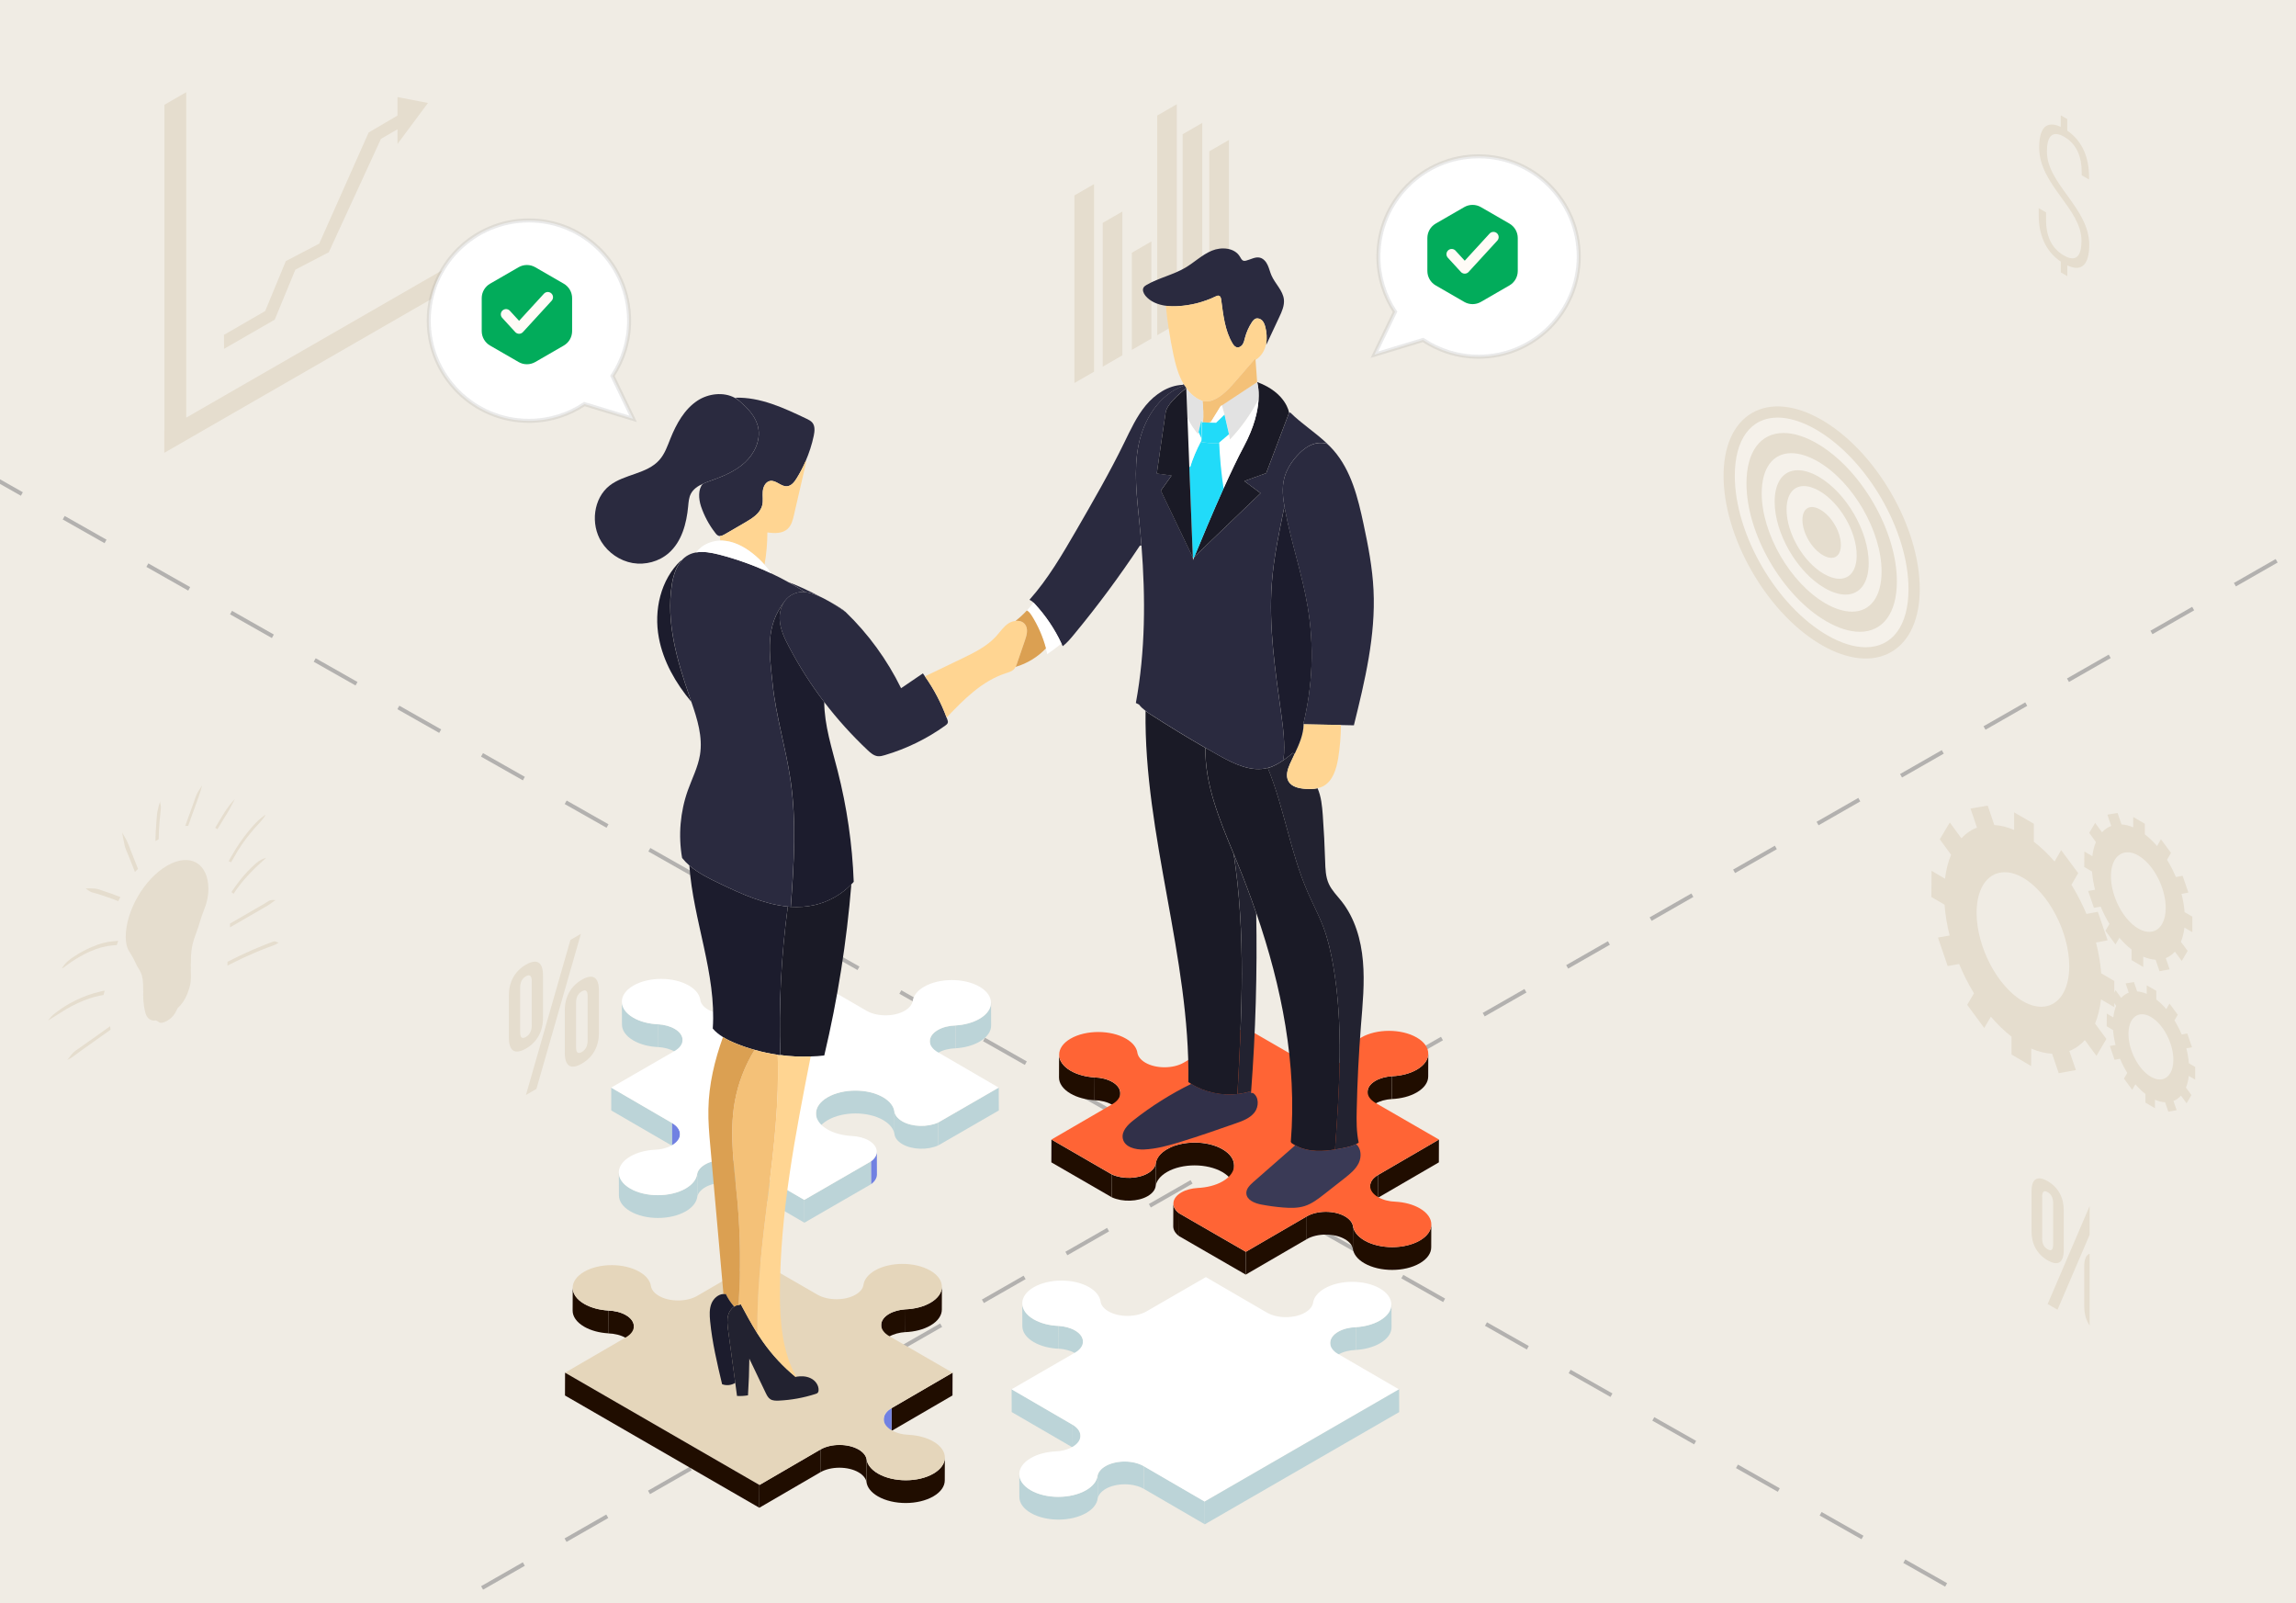 <svg width="573" height="400" viewBox="0 0 573 400" fill="none" xmlns="http://www.w3.org/2000/svg">
<rect x="0" y="0" width="573" height="400" fill="#808080" stroke="none"/>
<g clip-path="url(#clip0_1_1255)">
<rect width="573" height="400" fill="#F0ECE4"/>
<g clip-path="url(#clip1_1_1255)">
<path d="M515.924 32.609C519.805 35.234 521.349 39.566 521.349 44.025V44.791L519.516 43.736V42.869C519.516 39.278 518.348 35.975 515.171 34.141C511.993 32.308 510.838 34.267 510.838 37.808C510.838 45.946 521.4 51.849 521.4 61.092C521.4 65.55 519.817 68.074 515.937 66.216V68.903L514.304 67.961V65.274C510.386 62.674 508.791 58.316 508.791 53.808V51.937L510.624 52.991V54.951C510.624 58.593 511.83 61.87 515.045 63.729C518.26 65.588 519.466 63.691 519.466 60.062C519.466 52.062 508.904 46.122 508.904 36.829C508.904 32.132 510.537 29.922 514.292 31.655V28.779L515.924 29.721V32.597V32.609Z" fill="#E5DDCE"/>
<path d="M507 297.256C507 294.129 508.407 293.199 511.019 294.706C513.631 296.213 515.037 298.763 515.037 301.902V311.911C515.037 315.038 513.631 315.968 511.019 314.461C508.407 312.954 507 310.404 507 307.265V297.256ZM509.65 309.01C509.65 310.354 510.14 311.208 511.019 311.71C511.848 312.188 512.388 311.937 512.388 310.58V300.144C512.388 298.8 511.86 297.921 511.019 297.444C510.152 296.942 509.65 297.218 509.65 298.574V309.01ZM521.48 300.96L523.941 302.38L513.48 326.781L511.019 325.361L521.48 300.96ZM520.149 315.98C520.149 312.853 521.555 311.924 524.167 313.431C526.78 314.938 528.186 317.487 528.186 320.627V330.636C528.186 333.763 526.78 334.692 524.167 333.185C521.555 331.678 520.149 329.129 520.149 325.989V315.98ZM522.798 327.735C522.798 329.079 523.288 329.933 524.167 330.435C524.996 330.912 525.536 330.661 525.536 329.305V318.869C525.536 317.525 525.009 316.646 524.167 316.169C523.301 315.666 522.798 315.943 522.798 317.299V327.735Z" fill="#E5DDCE"/>
<path d="M127 248.309C127 244.993 128.482 242.281 131.257 240.686C134.033 239.091 135.515 240.07 135.515 243.386V253.998C135.515 257.313 134.033 260.026 131.257 261.621C128.482 263.216 127 262.236 127 258.921V248.309ZM129.813 257.527C129.813 258.958 130.341 259.26 131.257 258.72C132.136 258.205 132.702 257.288 132.702 255.856V244.78C132.702 243.348 132.136 243.072 131.257 243.587C130.328 244.114 129.813 245.018 129.813 246.45V257.527ZM142.359 234.507L144.971 233L133.869 271.693L131.257 273.2L142.359 234.507ZM140.952 252.064C140.952 248.748 142.434 246.036 145.21 244.441C147.985 242.833 149.467 243.825 149.467 247.141V257.753C149.467 261.068 147.985 263.781 145.21 265.376C142.434 266.983 140.952 265.991 140.952 262.676V252.064ZM143.766 261.282C143.766 262.713 144.293 263.015 145.21 262.475C146.089 261.96 146.654 261.043 146.654 259.611V248.535C146.654 247.103 146.089 246.827 145.21 247.342C144.28 247.869 143.766 248.773 143.766 250.205V261.282Z" fill="#E5DDCE"/>
<path d="M106.806 25.688L99.196 24.218V28.84L92 33.059L79.668 60.788L71.329 65.146L66.18 77.604L55.895 83.544L55.92 87.035L68.566 79.751L73.715 67.281L82.054 62.936L95.077 34.642L99.196 32.255V35.923L106.806 25.688Z" fill="#E5DDCE"/>
<path d="M46.475 104.203V23L41.038 26.14V107.342L41 107.367V112.981L115.132 70.295V64.681L46.475 104.203Z" fill="#E5DDCE"/>
<path d="M472.039 162.645C481.542 157.09 481.448 139.248 471.829 122.793C462.21 106.339 446.708 97.503 437.206 103.058C427.703 108.613 427.798 126.456 437.417 142.91C447.036 159.364 462.537 168.2 472.039 162.645Z" fill="#E5DDCE"/>
<path d="M465.608 161.491C462.72 161.491 459.404 160.461 456.026 158.502C443.304 151.155 432.944 133.31 432.944 118.704C432.944 109.612 436.937 104.187 443.631 104.187C446.519 104.187 449.835 105.217 453.213 107.176C465.935 114.522 476.295 132.38 476.295 146.973C476.295 156.066 472.302 161.491 465.608 161.491Z" fill="#F5F1EA"/>
<path d="M464.139 157.635C461.64 157.635 458.764 156.744 455.838 155.048C444.824 148.694 435.857 133.234 435.857 120.601C435.857 112.739 439.311 108.03 445.113 108.03C447.612 108.03 450.488 108.921 453.414 110.617C464.428 116.971 473.395 132.431 473.395 145.064C473.395 152.939 469.941 157.635 464.139 157.635Z" fill="#E5DDCE"/>
<path d="M462.205 152.612C460.208 152.612 457.922 151.896 455.586 150.553C446.808 145.479 439.662 133.159 439.662 123.087C439.662 116.821 442.425 113.066 447.034 113.066C449.031 113.066 451.316 113.782 453.652 115.125C462.431 120.199 469.576 132.519 469.576 142.591C469.576 148.87 466.814 152.612 462.205 152.612Z" fill="#F5F1EA"/>
<path d="M460.573 148.355C459.016 148.355 457.22 147.79 455.386 146.735C448.492 142.754 442.891 133.096 442.891 125.184C442.891 120.262 445.051 117.323 448.68 117.323C450.237 117.323 452.033 117.875 453.867 118.943C460.761 122.924 466.362 132.581 466.362 140.493C466.362 145.416 464.202 148.355 460.573 148.355Z" fill="#E5DDCE"/>
<path d="M459.052 144.399C457.884 144.399 456.553 143.984 455.184 143.193C450.048 140.229 445.866 133.021 445.866 127.131C445.866 123.464 447.473 121.279 450.174 121.279C451.341 121.279 452.673 121.693 454.042 122.484C459.178 125.448 463.36 132.657 463.36 138.547C463.36 142.214 461.752 144.399 459.052 144.399Z" fill="#F5F1EA"/>
<path d="M457.057 139.187C456.416 139.187 455.688 138.961 454.935 138.522C452.121 136.902 449.823 132.946 449.823 129.718C449.823 127.709 450.702 126.503 452.184 126.503C452.825 126.503 453.553 126.729 454.307 127.169C457.12 128.789 459.418 132.745 459.418 135.972C459.418 137.982 458.539 139.187 457.057 139.187Z" fill="#E5DDCE"/>
<path d="M41.701 215.993C35.999 219.283 31.378 227.258 31.378 233.788C31.378 234.039 31.39 234.328 31.416 234.605C31.416 234.73 31.441 234.856 31.453 234.981C31.529 235.546 31.642 236.061 31.817 236.539C31.88 236.702 31.943 236.853 32.018 236.991C32.094 237.141 33.324 239.063 33.739 240.055C34.794 242.567 35.824 242.215 35.736 247.276H35.748C35.748 247.603 35.748 247.942 35.736 248.281C35.736 248.318 35.736 248.369 35.736 248.406C35.736 248.469 35.748 248.507 35.748 248.57C35.748 248.758 35.748 248.946 35.748 249.122C35.849 250.428 35.987 251.797 36.351 252.902C36.678 253.919 37.28 254.459 38.197 254.623C38.411 254.66 38.649 254.635 38.9 254.598C38.988 254.635 39.076 254.673 39.151 254.711C39.327 254.786 39.491 254.899 39.641 255.037C39.666 255.062 39.691 255.075 39.717 255.087C39.943 255.213 40.269 255.226 40.671 255.125C40.972 255.05 41.312 254.912 41.676 254.711C42.04 254.51 42.379 254.259 42.68 253.995C43.095 253.631 43.434 253.229 43.66 252.839C43.698 252.777 43.723 252.726 43.748 252.676C43.911 252.35 44.062 252.023 44.25 251.697C44.288 251.634 44.326 251.571 44.351 251.508C45.355 250.629 46.159 249.411 46.699 248.092C47.126 247.037 47.503 245.794 47.603 244.789C47.704 243.747 47.616 242.793 47.616 241.801C47.616 241.713 47.641 241.625 47.641 241.537C47.641 241.436 47.628 241.348 47.616 241.248C47.616 240.972 47.616 240.695 47.616 240.432H47.641C47.553 235.006 48.784 233.964 49.927 229.857C50.241 228.727 51.258 226.128 51.321 225.927C51.346 225.839 51.371 225.751 51.408 225.663C51.622 224.935 51.785 224.206 51.886 223.49C51.923 223.227 51.949 222.975 51.974 222.712C51.999 222.41 52.011 222.109 52.011 221.87C52.011 215.327 47.39 212.703 41.688 215.993H41.701Z" fill="#E5DDCE"/>
<path d="M39.88 204.389C39.955 203.573 40.055 202.744 40.131 201.928C40.168 201.513 40.156 201.174 40.093 200.822C40.055 200.596 39.892 200.132 39.992 199.843C39.704 200.697 39.453 201.563 39.302 202.405C39.151 203.221 39.126 204.037 39.051 204.829C38.9 206.536 38.812 208.219 38.787 209.852L39.603 209.387C39.628 207.755 39.704 206.084 39.867 204.389H39.88Z" fill="#E5DDCE"/>
<path d="M47.54 204.414L48.947 200.534C49.173 199.906 49.399 199.265 49.638 198.637C49.927 197.846 50.115 197.042 50.366 196.239C50.391 196.163 50.416 196.075 50.416 196C49.964 196.741 49.336 197.582 49.01 198.361C48.784 198.901 48.608 199.466 48.419 200.006C47.691 202.028 46.963 204.037 46.234 206.059H46.963C47.164 205.532 47.365 204.979 47.553 204.427L47.54 204.414Z" fill="#E5DDCE"/>
<path d="M58.642 199.366C56.657 201.3 55.201 204.075 53.706 206.537L54.259 206.901C54.824 205.959 55.402 205.03 55.967 204.088C56.369 203.422 56.821 202.756 57.197 202.066C57.687 201.162 58.102 200.257 58.642 199.366Z" fill="#E5DDCE"/>
<path d="M57.072 214.888L57.688 215.139C57.688 215.139 59.245 212.401 59.408 212.163C60.036 211.171 60.689 210.216 61.38 209.299C62.071 208.383 62.799 207.491 63.54 206.65C64.293 205.808 65.072 205.029 65.775 204.1C65.863 203.987 66.466 203.133 66.139 203.359C66.077 203.397 66.014 203.447 65.964 203.485C64.997 204.175 64.18 204.904 63.301 205.883C62.497 206.775 61.731 207.704 60.99 208.684C60.249 209.664 59.546 210.681 58.893 211.723C58.73 211.974 57.022 214.863 57.072 214.888Z" fill="#E5DDCE"/>
<path d="M63.929 215.353C63.175 216.018 62.434 216.734 61.719 217.487C60.99 218.266 60.275 219.095 59.609 219.974C59.446 220.188 57.713 222.549 57.763 222.586L58.29 223.001C60.664 219.321 63.514 216.659 66.441 214.009C65.599 214.285 64.783 214.599 63.941 215.353H63.929Z" fill="#E5DDCE"/>
<path d="M62.899 227.258C61.066 228.313 59.232 229.38 57.398 230.435V231.377C58.78 230.573 60.161 229.782 61.543 228.978C62.773 228.263 64.004 227.559 65.248 226.843C65.737 226.555 66.24 226.278 66.729 225.99C67.106 225.776 67.483 225.5 67.847 225.223C68.148 225.01 68.437 224.784 68.751 224.596C68.249 224.52 67.533 224.47 66.93 224.872C66.528 225.148 66.126 225.387 65.725 225.625C64.783 226.165 63.853 226.705 62.912 227.245L62.899 227.258Z" fill="#E5DDCE"/>
<path d="M68.764 234.906C68.45 234.78 68.086 234.969 67.671 235.119C67.156 235.308 66.641 235.509 66.126 235.71C65.097 236.112 64.067 236.539 63.025 236.991C60.952 237.895 58.868 238.887 56.783 239.967L56.745 240.934C56.971 240.821 57.197 240.695 57.436 240.582C59.521 239.515 61.593 238.548 63.665 237.669C64.695 237.229 65.725 236.815 66.754 236.426C67.269 236.225 67.772 236.049 68.287 235.86C68.425 235.81 68.563 235.735 68.713 235.672C68.776 235.647 68.826 235.609 68.889 235.584C69.002 235.534 69.505 235.182 69.567 235.207C69.291 235.119 69.028 235.019 68.764 234.919V234.906Z" fill="#E5DDCE"/>
<path d="M32.784 215.302C33.086 216.056 33.375 216.797 33.676 217.55L34.442 216.784C34.342 216.533 34.241 216.269 34.141 216.018C33.651 214.775 33.149 213.519 32.659 212.276C32.383 211.585 32.144 210.857 31.843 210.191C31.453 209.299 30.926 208.521 30.474 207.704C30.7 208.822 30.875 210.003 31.139 211.083C31.328 211.849 31.679 212.514 31.956 213.205C32.232 213.908 32.508 214.599 32.784 215.302Z" fill="#E5DDCE"/>
<path d="M23.742 221.707C22.989 221.632 22.185 221.669 21.407 221.657C21.934 222.109 22.499 222.561 23.19 222.712C23.918 222.875 24.621 223.114 25.337 223.34C26.756 223.792 28.15 224.294 29.519 224.847L30.047 223.829C28.678 223.264 27.271 222.762 25.84 222.31C25.162 222.096 24.483 221.782 23.742 221.707Z" fill="#E5DDCE"/>
<path d="M24.207 235.773C22.361 236.413 20.452 237.367 18.569 238.598C17.501 239.289 16.22 240.218 15.454 241.612C15.818 241.524 16.245 241.122 16.61 240.859C18.116 239.728 19.711 238.761 21.231 237.983C23.115 237.016 24.998 236.363 26.782 236.049C26.983 236.011 29.155 235.747 29.13 235.823L29.494 234.768C29.52 234.68 27.159 234.981 26.933 235.019C26.041 235.182 25.124 235.433 24.195 235.747L24.207 235.773Z" fill="#E5DDCE"/>
<path d="M23.742 248.695C23.918 248.645 25.852 248.205 25.839 248.243L26.116 247.201C26.116 247.1 24.898 247.439 24.759 247.464C24.282 247.577 23.805 247.703 23.328 247.841C22.361 248.13 21.381 248.482 20.402 248.896C19.422 249.31 18.43 249.8 17.438 250.34C16.195 251.018 14.914 251.91 13.683 252.852C12.992 253.379 12.565 253.844 12 254.648C12.98 253.957 13.959 253.442 14.939 252.789C15.918 252.136 16.91 251.546 17.902 251.031C19.874 249.989 21.846 249.197 23.755 248.683L23.742 248.695Z" fill="#E5DDCE"/>
<path d="M22.411 259.634C21.595 260.211 20.778 260.801 19.962 261.379C19.296 261.856 18.505 262.296 17.902 263.037C17.513 263.527 17.124 264.016 16.747 264.531C16.998 264.255 17.387 264.192 17.651 264.016C17.789 263.929 17.927 263.828 18.066 263.74C18.882 263.175 19.673 262.535 20.502 261.957C21.745 261.078 22.988 260.186 24.232 259.307C25.349 258.516 26.467 257.712 27.585 256.921L27.484 256.042C25.789 257.247 24.106 258.453 22.411 259.659V259.634Z" fill="#E5DDCE"/>
<path d="M273.032 92.739L268.134 95.564V48.759L273.032 45.934V92.739Z" fill="#E5DDCE"/>
<path d="M280.102 88.657L275.204 91.483V55.604L280.102 52.778V88.657Z" fill="#E5DDCE"/>
<path d="M287.348 84.475L282.463 87.301V63.063L287.348 60.238V84.475Z" fill="#E5DDCE"/>
<path d="M293.69 80.808L288.805 83.634V28.829L293.69 26.003V80.808Z" fill="#E5DDCE"/>
<path d="M300.044 77.141L295.147 79.967V33.488L300.044 30.663V77.141Z" fill="#E5DDCE"/>
<path d="M306.701 73.299L301.803 76.124V37.746L306.701 34.92V73.299Z" fill="#E5DDCE"/>
</g>
<path d="M527.65 251.309V244.754L524.385 242.845C524.196 240.308 523.744 237.721 523.091 235.159L525.992 234.606L523.543 227.498L520.793 228.013H520.693C519.788 225.878 518.758 223.806 517.616 221.847C517.402 221.47 517.189 221.119 516.963 220.754L518.645 217.853L514.388 212.114L512.743 214.952C511.123 213.069 509.39 211.411 507.582 210.017V205.534L502.659 202.695V207.078C500.938 206.337 499.268 205.935 497.711 205.848L497.183 204.303L496.065 201L491.77 201.728L492.147 202.846L493.378 206.488C492.737 206.739 492.11 207.041 491.532 207.442C490.803 207.907 490.113 208.497 489.497 209.163L486.609 205.207L484.097 209.402L486.923 213.27C486.194 214.99 485.68 216.999 485.403 219.247L482.05 217.263L482 223.794L485.29 225.728C485.479 228.264 485.906 230.839 486.559 233.413L483.645 233.916L486.069 241.036L488.932 240.521C489.987 243.071 491.23 245.532 492.637 247.83L490.942 250.706L495.186 256.483L496.857 253.67C498.477 255.566 500.197 257.249 502.006 258.643V263.101L506.903 265.99L506.928 261.62C508.749 262.411 510.495 262.825 512.128 262.913L513.785 267.761L518.068 266.982L516.435 262.235C517.314 261.883 518.131 261.406 518.897 260.816C519.399 260.426 519.864 259.999 520.303 259.51L523.204 263.44L523.92 262.222L525.678 259.221L524.56 257.701L522.853 255.378C523.568 253.632 524.071 251.61 524.334 249.35L527.688 251.309H527.65ZM500.938 217.64C502.156 217.753 503.462 218.192 504.844 218.984C511.223 222.663 516.41 232.572 516.41 241.074C516.41 243.724 515.908 245.921 515.016 247.592C513.057 251.271 509.239 252.339 504.844 249.815C498.477 246.135 493.29 236.239 493.29 227.737C493.29 221.068 496.492 217.213 500.951 217.665L500.938 217.64Z" fill="#E5DDCE"/>
<path d="M547.844 269.393V266.216L546.262 265.287C546.174 264.056 545.948 262.8 545.634 261.557L547.04 261.293L545.86 257.852L544.528 258.103H544.478C544.039 257.073 543.549 256.069 542.984 255.114C542.883 254.938 542.77 254.763 542.67 254.587L543.486 253.18L541.427 250.392L540.635 251.774C539.857 250.857 539.015 250.053 538.136 249.388V247.215L535.75 245.846V247.969C534.909 247.617 534.105 247.416 533.351 247.366L533.1 246.612L532.56 245.017L530.476 245.369L530.664 245.909L531.254 247.667C530.94 247.793 530.639 247.943 530.363 248.132C530.011 248.358 529.672 248.634 529.37 248.973L527.976 247.052L526.758 249.086L528.127 250.957C527.776 251.786 527.524 252.766 527.399 253.846L525.779 252.891L525.754 256.056L527.349 256.998C527.436 258.229 527.65 259.472 527.964 260.728L526.545 260.966L527.713 264.42L529.094 264.169C529.597 265.4 530.212 266.593 530.89 267.71L530.061 269.104L532.121 271.905L532.925 270.536C533.703 271.453 534.545 272.269 535.424 272.947V275.107L537.797 276.501V274.391C538.689 274.781 539.53 274.982 540.334 275.019L541.138 277.368L543.21 276.991L542.419 274.693C542.846 274.53 543.248 274.291 543.612 274.002C543.85 273.814 544.076 273.6 544.29 273.362L545.696 275.271L546.048 274.68L546.902 273.223L546.362 272.483L545.533 271.352C545.885 270.511 546.123 269.531 546.249 268.439L547.869 269.381L547.844 269.393ZM534.909 253.08C535.499 253.13 536.139 253.344 536.793 253.733C539.882 255.516 542.394 260.313 542.394 264.433C542.394 265.714 542.155 266.781 541.715 267.585C540.774 269.368 538.915 269.883 536.793 268.665C533.703 266.881 531.191 262.084 531.191 257.965C531.191 254.738 532.736 252.866 534.896 253.08H534.909Z" fill="#E5DDCE"/>
<path d="M547.128 232.572V228.704L545.194 227.574C545.081 226.067 544.817 224.547 544.428 223.028L546.148 222.701L544.704 218.506L543.084 218.808H543.021C542.494 217.552 541.878 216.321 541.2 215.153C541.075 214.927 540.949 214.726 540.811 214.513L541.803 212.792L539.291 209.402L538.324 211.084C537.37 209.967 536.34 208.987 535.273 208.171V205.521L532.372 203.838V206.425C531.354 205.986 530.362 205.747 529.445 205.697L529.131 204.78L528.466 202.834L525.929 203.261L526.155 203.926L526.884 206.074C526.507 206.224 526.13 206.4 525.791 206.639C525.364 206.915 524.95 207.254 524.585 207.656L522.877 205.32L521.395 207.807L523.066 210.092C522.639 211.11 522.325 212.29 522.174 213.621L520.19 212.453L520.152 216.309L522.099 217.452C522.212 218.959 522.463 220.478 522.852 221.998L521.132 222.299L522.563 226.506L524.259 226.205C524.874 227.712 525.615 229.169 526.444 230.525L525.439 232.22L527.951 235.636L528.931 233.978C529.885 235.096 530.902 236.088 531.97 236.917V239.554L534.871 241.262V238.688C535.963 239.153 536.993 239.404 537.96 239.454L538.94 242.317L541.464 241.853L540.497 239.052C541.012 238.851 541.502 238.562 541.954 238.211C542.242 237.985 542.519 237.721 542.782 237.432L544.49 239.755L544.917 239.027L545.96 237.256L545.294 236.352L544.277 234.983C544.704 233.953 545.005 232.76 545.156 231.429L547.14 232.584L547.128 232.572ZM531.342 212.667C532.058 212.73 532.836 212.993 533.653 213.458C537.42 215.631 540.484 221.483 540.484 226.519C540.484 228.089 540.183 229.382 539.668 230.374C538.513 232.547 536.252 233.187 533.653 231.68C529.885 229.508 526.821 223.655 526.821 218.632C526.821 214.689 528.704 212.416 531.342 212.679V212.667Z" fill="#E5DDCE"/>
<path d="M589 128L49 437" stroke="#999999" stroke-opacity="0.7" stroke-dasharray="12 12"/>
<path d="M-88.5 70L589 454" stroke="#999999" stroke-opacity="0.7" stroke-dasharray="12 12"/>
<g clip-path="url(#clip2_1_1255)">
<path d="M235.07 321.05L235.05 326.74C235.05 328.18 234.1 329.62 232.2 330.72C230.46 331.73 228.24 332.28 225.97 332.37L225.99 326.68C228.25 326.59 230.48 326.04 232.22 325.03C234.11 323.93 235.06 322.49 235.07 321.05Z" fill="#200D00"/>
<path d="M142.91 326.99L142.93 321.3C142.93 322.76 143.89 324.22 145.82 325.33C147.5 326.3 149.62 326.85 151.81 326.98L151.79 332.67C149.6 332.54 147.48 331.99 145.8 331.02C143.87 329.9 142.9 328.45 142.91 326.99Z" fill="#200D00"/>
<path d="M219.9 336.25L219.92 330.56C219.92 329.57 220.57 328.58 221.87 327.82C223.02 327.15 224.48 326.77 225.99 326.67L225.97 332.36C224.45 332.46 223 332.84 221.85 333.51C220.55 334.26 219.9 335.26 219.9 336.25Z" fill="#200D00"/>
<path d="M158.19 330.91L158.17 336.6C158.17 335.59 157.51 334.58 156.18 333.82C154.95 333.11 153.38 332.73 151.78 332.68L151.8 326.99C153.4 327.04 154.97 327.42 156.2 328.13C157.53 328.9 158.19 329.9 158.19 330.91Z" fill="#200D00"/>
<path d="M237.73 342.48L237.71 348.17L222.49 357.02L222.51 351.33L237.73 342.48Z" fill="#200D00"/>
<path d="M220.53 359.76L220.55 354.07C220.55 353.08 221.2 352.08 222.51 351.32L222.49 357.01C221.18 357.77 220.53 358.76 220.53 359.76Z" fill="#7181E2"/>
<path d="M216.26 364.04L216.24 369.73C216.06 368.86 215.4 368.01 214.25 367.34C211.62 365.82 207.35 365.82 204.72 367.34L204.74 361.65C207.37 360.12 211.64 360.13 214.27 361.65C215.43 362.32 216.08 363.17 216.26 364.04Z" fill="#200D00"/>
<path d="M235.8 363.68L235.78 369.37C235.78 370.81 234.83 372.25 232.93 373.35C229.12 375.56 222.94 375.56 219.1 373.35C217.35 372.34 216.4 371.05 216.24 369.74L216.26 364.05C216.42 365.36 217.38 366.65 219.12 367.66C222.96 369.88 229.14 369.88 232.95 367.66C234.84 366.56 235.79 365.12 235.8 363.68Z" fill="#200D00"/>
<path d="M204.73 361.65L204.72 367.34L189.5 376.19L189.52 370.5L204.73 361.65Z" fill="#200D00"/>
<path d="M232.17 317.01C236 319.22 236.03 322.81 232.22 325.03C230.48 326.04 228.26 326.59 225.99 326.68C224.47 326.78 223.02 327.16 221.87 327.83C219.26 329.35 219.26 331.82 221.9 333.35L237.73 342.49L222.51 351.34C219.88 352.87 219.9 355.34 222.53 356.86C223.76 357.57 225.33 357.96 226.93 358C229.12 358.13 231.24 358.68 232.92 359.65C236.76 361.87 236.77 365.45 232.97 367.67C229.17 369.89 222.98 369.88 219.14 367.67C217.39 366.66 216.44 365.37 216.28 364.06C216.1 363.19 215.44 362.34 214.29 361.67C211.66 360.15 207.39 360.15 204.76 361.67L189.55 370.51L141.02 342.49L156.23 333.65C158.86 332.12 158.83 329.64 156.2 328.12C154.97 327.41 153.4 327.03 151.8 326.98C149.61 326.85 147.49 326.3 145.81 325.33C141.97 323.11 141.96 319.54 145.76 317.32C149.56 315.1 155.75 315.1 159.59 317.32C161.34 318.33 162.29 319.62 162.46 320.94C162.63 321.81 163.29 322.66 164.45 323.33C167.08 324.85 171.36 324.86 173.99 323.33L189.21 314.48L204 323.02C206.65 324.55 210.92 324.54 213.53 323.02C214.75 322.31 215.41 321.4 215.5 320.48C215.72 319.21 216.66 317.98 218.32 317.01C222.14 314.79 228.33 314.8 232.16 317.01H232.17Z" fill="#E5D6BB"/>
<path d="M189.52 370.5L189.5 376.19L141 348.18L141.02 342.49L189.52 370.5Z" fill="#200D00"/>
<path d="M356.45 262.89L356.43 268.58C356.43 270.02 355.48 271.46 353.58 272.56C351.84 273.57 349.62 274.12 347.35 274.21L347.37 268.52C349.63 268.43 351.86 267.88 353.6 266.87C355.5 265.77 356.45 264.33 356.45 262.89Z" fill="#200D00"/>
<path d="M264.29 268.82L264.31 263.13C264.31 264.59 265.27 266.05 267.2 267.17C268.88 268.14 271 268.69 273.19 268.82L273.17 274.51C270.98 274.38 268.86 273.83 267.18 272.86C265.25 271.74 264.28 270.28 264.29 268.82Z" fill="#200D00"/>
<path d="M341.28 278.1L341.3 272.41C341.3 271.42 341.95 270.43 343.25 269.67C344.4 269 345.86 268.63 347.37 268.52L347.35 274.21C345.84 274.31 344.38 274.69 343.23 275.36C341.93 276.11 341.28 277.1 341.28 278.1Z" fill="#200D00"/>
<path d="M279.57 272.74L279.55 278.43C279.55 277.42 278.89 276.42 277.57 275.65C276.34 274.94 274.77 274.55 273.17 274.51L273.19 268.82C274.78 268.87 276.36 269.25 277.59 269.96C278.91 270.72 279.58 271.73 279.57 272.74Z" fill="#200D00"/>
<path d="M307.97 290.78L307.95 296.47C307.95 295.01 306.99 293.55 305.06 292.43C301.23 290.22 295.04 290.21 291.22 292.43C289.56 293.4 288.62 294.63 288.42 295.89L288.44 290.2C288.64 288.94 289.57 287.7 291.24 286.74C295.06 284.52 301.25 284.53 305.08 286.74C307.01 287.85 307.98 289.32 307.97 290.78Z" fill="#200D00"/>
<path d="M359.11 284.32L359.09 290.01L343.88 298.85L343.89 293.17L359.11 284.32Z" fill="#200D00"/>
<path d="M277.49 293.04L277.47 298.73L262.38 290.01L262.4 284.32L277.49 293.04Z" fill="#200D00"/>
<path d="M288.44 290.2L288.42 295.89C288.31 296.81 287.66 297.72 286.44 298.43C284 299.85 280.13 299.95 277.47 298.73L277.49 293.04C280.15 294.26 284.03 294.16 286.46 292.74C287.68 292.03 288.33 291.12 288.44 290.2Z" fill="#200D00"/>
<path d="M341.92 301.6L341.94 295.91C341.94 294.92 342.59 293.93 343.9 293.17L343.88 298.86C342.58 299.62 341.93 300.61 341.92 301.6Z" fill="#200D00"/>
<path d="M292.8 305.98L292.82 300.29C292.82 301.16 293.31 302.03 294.29 302.74L294.27 308.43C293.29 307.71 292.8 306.85 292.8 305.98Z" fill="#200D00"/>
<path d="M337.65 305.88L337.63 311.57C337.46 310.7 336.8 309.85 335.64 309.18C333.01 307.66 328.73 307.65 326.1 309.18L326.12 303.49C328.75 301.96 333.03 301.97 335.66 303.49C336.82 304.16 337.47 305.01 337.65 305.88Z" fill="#200D00"/>
<path d="M357.2 305.52L357.18 311.21C357.18 312.65 356.23 314.09 354.33 315.19C350.53 317.4 344.34 317.4 340.5 315.19C338.75 314.18 337.8 312.89 337.63 311.57L337.65 305.88C337.82 307.2 338.78 308.49 340.52 309.5C344.36 311.72 350.55 311.71 354.35 309.5C356.24 308.4 357.19 306.96 357.2 305.52Z" fill="#200D00"/>
<path d="M326.12 303.49L326.11 309.18L310.89 318.02L310.91 312.33L326.12 303.49Z" fill="#200D00"/>
<path d="M310.91 312.33L310.89 318.02L294.27 308.43L294.29 302.74L310.91 312.33Z" fill="#200D00"/>
<path d="M353.56 258.86C357.39 261.07 357.41 264.65 353.6 266.87C351.86 267.88 349.64 268.43 347.37 268.52C345.86 268.62 344.4 269 343.25 269.67C340.64 271.19 340.64 273.66 343.29 275.19L359.11 284.32L343.9 293.16C341.27 294.69 341.3 297.17 343.93 298.69C345.16 299.4 346.73 299.79 348.33 299.83C350.52 299.96 352.64 300.51 354.32 301.48C358.16 303.7 358.17 307.28 354.37 309.5C350.57 311.72 344.38 311.71 340.54 309.5C338.79 308.49 337.84 307.2 337.67 305.88C337.5 305.01 336.84 304.16 335.68 303.49C333.05 301.97 328.77 301.96 326.14 303.49L310.93 312.33L294.31 302.73C292.2 301.19 292.36 298.95 294.8 297.53C295.95 296.86 297.41 296.49 298.92 296.4C301.18 296.29 303.42 295.75 305.15 294.74C308.97 292.52 308.94 288.94 305.1 286.72C301.26 284.5 295.08 284.5 291.26 286.72C289.6 287.69 288.66 288.92 288.46 290.18C288.35 291.1 287.7 292.01 286.48 292.72C284.04 294.14 280.17 294.24 277.51 293.02L262.42 284.31L277.63 275.47C280.26 273.94 280.24 271.47 277.61 269.95C276.38 269.24 274.81 268.85 273.21 268.81C271.02 268.68 268.9 268.13 267.22 267.16C263.38 264.94 263.37 261.36 267.17 259.15C270.97 256.94 277.17 256.93 281.01 259.15C282.76 260.16 283.71 261.45 283.87 262.76C284.05 263.63 284.71 264.48 285.86 265.15C288.49 266.67 292.76 266.67 295.39 265.15L310.6 256.31L325.4 264.86C328.05 266.39 332.32 266.38 334.93 264.86C336.15 264.15 336.81 263.24 336.89 262.32C337.11 261.05 338.06 259.82 339.72 258.86C343.54 256.64 349.73 256.65 353.56 258.86Z" fill="#FF6435"/>
<path d="M255.12 325.19L255.14 330.88C255.14 332.32 256.09 333.76 257.99 334.86C259.73 335.87 261.95 336.42 264.22 336.51L264.2 330.82C261.94 330.73 259.71 330.18 257.97 329.17C256.08 328.07 255.13 326.63 255.12 325.19Z" fill="#BCD4D8"/>
<path d="M347.28 331.13L347.26 325.44C347.26 326.9 346.3 328.36 344.37 329.47C342.69 330.44 340.57 330.99 338.38 331.12L338.4 336.81C340.59 336.68 342.71 336.13 344.39 335.16C346.32 334.04 347.29 332.59 347.28 331.13Z" fill="#BCD4D8"/>
<path d="M270.29 340.39L270.27 334.7C270.27 333.71 269.62 332.72 268.32 331.96C267.17 331.29 265.71 330.91 264.2 330.81L264.22 336.5C265.74 336.6 267.19 336.98 268.34 337.65C269.64 338.4 270.29 339.4 270.29 340.39Z" fill="#BCD4D8"/>
<path d="M332 335.04L332.02 340.73C332.02 339.72 332.68 338.71 334.01 337.95C335.24 337.24 336.81 336.86 338.41 336.81L338.39 331.12C336.79 331.17 335.22 331.55 333.99 332.26C332.66 333.03 332 334.03 332 335.04Z" fill="#BCD4D8"/>
<path d="M252.46 346.62L252.48 352.31L267.7 361.15L267.68 355.46L252.46 346.62Z" fill="#BCD4D8"/>
<path d="M269.66 363.9L269.64 358.21C269.64 357.22 268.99 356.22 267.68 355.46L267.7 361.15C269.01 361.91 269.66 362.9 269.66 363.9Z" fill="#BCD4D8"/>
<path d="M273.93 368.18L273.95 373.87C274.13 373 274.79 372.15 275.94 371.48C278.57 369.96 282.84 369.96 285.47 371.48L285.45 365.79C282.82 364.26 278.55 364.27 275.92 365.79C274.76 366.46 274.11 367.31 273.93 368.18Z" fill="#BCD4D8"/>
<path d="M254.38 367.82L254.4 373.51C254.4 374.95 255.35 376.39 257.25 377.49C261.06 379.7 267.24 379.7 271.08 377.49C272.83 376.48 273.78 375.19 273.94 373.88L273.92 368.19C273.76 369.5 272.8 370.79 271.06 371.8C267.22 374.02 261.04 374.02 257.23 371.8C255.34 370.7 254.39 369.26 254.38 367.82Z" fill="#BCD4D8"/>
<path d="M285.45 365.79L285.47 371.48L300.68 380.32L300.67 374.63L285.45 365.79Z" fill="#BCD4D8"/>
<path d="M258.01 321.15C254.18 323.36 254.15 326.95 257.96 329.17C259.7 330.18 261.92 330.73 264.19 330.82C265.71 330.92 267.16 331.3 268.31 331.97C270.92 333.49 270.92 335.96 268.28 337.49L252.45 346.63L267.67 355.48C270.3 357.01 270.28 359.48 267.65 361C266.42 361.71 264.85 362.1 263.25 362.14C261.06 362.27 258.94 362.82 257.26 363.79C253.42 366.01 253.41 369.59 257.21 371.81C261.01 374.03 267.2 374.02 271.04 371.81C272.79 370.8 273.74 369.51 273.9 368.2C274.08 367.33 274.74 366.48 275.89 365.81C278.52 364.29 282.79 364.29 285.42 365.81L300.63 374.65L349.13 346.65L333.92 337.81C331.29 336.28 331.32 333.8 333.95 332.28C335.18 331.57 336.75 331.19 338.35 331.14C340.54 331.01 342.66 330.46 344.34 329.49C348.18 327.27 348.19 323.7 344.39 321.48C340.58 319.27 334.4 319.26 330.56 321.48C328.81 322.49 327.86 323.78 327.69 325.1C327.52 325.97 326.86 326.82 325.7 327.49C323.07 329.01 318.79 329.02 316.16 327.49L300.94 318.64L286.15 327.18C283.5 328.71 279.23 328.7 276.62 327.18C275.4 326.47 274.74 325.56 274.65 324.64C274.43 323.37 273.49 322.14 271.83 321.17C268.01 318.95 261.82 318.96 257.99 321.17L258.01 321.15Z" fill="white"/>
<path d="M300.67 374.63L300.68 380.32L349.19 352.32L349.17 346.63L300.67 374.63Z" fill="#BCD4D8"/>
<path d="M155.2 249.93L155.22 255.62C155.22 257.06 156.17 258.5 158.07 259.6C159.81 260.61 162.03 261.16 164.3 261.25L164.28 255.56C162.02 255.47 159.79 254.92 158.05 253.91C156.15 252.81 155.2 251.37 155.2 249.93Z" fill="#BCD4D8"/>
<path d="M247.35 255.86L247.33 250.17C247.33 251.63 246.37 253.09 244.44 254.21C242.76 255.18 240.64 255.73 238.45 255.86L238.47 261.55C240.66 261.42 242.78 260.87 244.46 259.9C246.39 258.78 247.36 257.32 247.35 255.86Z" fill="#BCD4D8"/>
<path d="M170.37 265.14L170.35 259.45C170.35 258.46 169.7 257.47 168.4 256.71C167.25 256.04 165.79 255.67 164.28 255.56L164.3 261.25C165.81 261.35 167.27 261.73 168.42 262.4C169.72 263.15 170.37 264.14 170.37 265.14Z" fill="#BCD4D8"/>
<path d="M232.08 259.78L232.1 265.47C232.1 264.46 232.76 263.46 234.08 262.69C235.31 261.98 236.88 261.59 238.48 261.55L238.46 255.86C236.87 255.91 235.29 256.29 234.06 257C232.74 257.76 232.07 258.77 232.08 259.78Z" fill="#BCD4D8"/>
<path d="M203.67 277.82L203.69 283.51C203.69 282.05 204.65 280.59 206.58 279.47C210.41 277.26 216.6 277.25 220.42 279.47C222.08 280.44 223.02 281.67 223.22 282.93L223.2 277.24C223 275.98 222.07 274.74 220.4 273.78C216.58 271.56 210.39 271.57 206.56 273.78C204.63 274.89 203.66 276.36 203.67 277.82Z" fill="#BCD4D8"/>
<path d="M152.54 271.37L152.55 277.06L167.77 285.9L167.75 280.21L152.54 271.37Z" fill="#BCD4D8"/>
<path d="M234.16 280.08L234.18 285.77L249.27 277.06L249.25 271.37L234.16 280.08Z" fill="#BCD4D8"/>
<path d="M223.2 277.24L223.22 282.93C223.33 283.85 223.98 284.76 225.2 285.47C227.64 286.89 231.51 286.99 234.17 285.77L234.15 280.08C231.49 281.3 227.61 281.2 225.18 279.78C223.96 279.07 223.31 278.16 223.2 277.24Z" fill="#BCD4D8"/>
<path d="M169.72 288.64L169.7 282.95C169.7 281.96 169.05 280.97 167.74 280.21L167.76 285.9C169.06 286.66 169.71 287.65 169.72 288.64Z" fill="#7181E2"/>
<path d="M218.85 293.02L218.83 287.33C218.83 288.2 218.34 289.07 217.36 289.78L217.38 295.47C218.36 294.75 218.85 293.89 218.85 293.02Z" fill="#7181E2"/>
<path d="M174 292.92L174.02 298.61C174.19 297.74 174.85 296.89 176.01 296.22C178.64 294.7 182.92 294.69 185.55 296.22L185.53 290.53C182.9 289 178.62 289.01 175.99 290.53C174.83 291.2 174.18 292.05 174 292.92Z" fill="#BCD4D8"/>
<path d="M154.44 292.56L154.46 298.25C154.46 299.69 155.41 301.13 157.31 302.23C161.11 304.44 167.3 304.44 171.14 302.23C172.89 301.22 173.84 299.93 174.01 298.61L173.99 292.92C173.82 294.24 172.86 295.53 171.12 296.54C167.28 298.76 161.09 298.75 157.29 296.54C155.4 295.44 154.45 294 154.44 292.56Z" fill="#BCD4D8"/>
<path d="M185.52 290.53L185.54 296.22L200.75 305.07L200.74 299.38L185.52 290.53Z" fill="#BCD4D8"/>
<path d="M200.74 299.38L200.75 305.07L217.37 295.47L217.36 289.78L200.74 299.38Z" fill="#BCD4D8"/>
<path d="M158.08 245.9C154.25 248.11 154.23 251.69 158.04 253.91C159.78 254.92 162 255.47 164.27 255.56C165.78 255.66 167.24 256.04 168.39 256.71C171 258.23 171 260.7 168.35 262.23L152.53 271.36L167.74 280.2C170.37 281.73 170.34 284.21 167.71 285.73C166.48 286.44 164.91 286.83 163.31 286.87C161.12 287 159 287.55 157.32 288.52C153.48 290.74 153.47 294.32 157.27 296.54C161.07 298.75 167.26 298.75 171.1 296.54C172.85 295.53 173.8 294.24 173.97 292.92C174.14 292.05 174.8 291.2 175.96 290.53C178.59 289.01 182.87 289 185.5 290.53L200.71 299.37L217.33 289.77C219.44 288.23 219.28 285.99 216.84 284.57C215.69 283.9 214.23 283.53 212.72 283.44C210.46 283.33 208.22 282.79 206.49 281.78C202.67 279.56 202.7 275.98 206.54 273.76C210.37 271.55 216.56 271.54 220.38 273.76C222.04 274.73 222.98 275.96 223.18 277.22C223.29 278.14 223.94 279.05 225.16 279.76C227.6 281.18 231.47 281.28 234.13 280.06L249.22 271.35L234.01 262.51C231.38 260.98 231.4 258.51 234.03 256.99C235.26 256.28 236.83 255.89 238.43 255.85C240.62 255.72 242.74 255.17 244.42 254.2C248.26 251.98 248.27 248.4 244.47 246.19C240.67 243.98 234.47 243.97 230.63 246.19C228.88 247.2 227.93 248.49 227.77 249.8C227.59 250.67 226.93 251.52 225.78 252.19C223.15 253.71 218.88 253.71 216.25 252.19L201.04 243.35L186.24 251.9C183.59 253.43 179.32 253.42 176.71 251.9C175.49 251.19 174.83 250.28 174.75 249.36C174.53 248.09 173.58 246.86 171.92 245.9C168.1 243.68 161.91 243.69 158.08 245.9Z" fill="white"/>
<path d="M202.74 105.46C203.45 106.33 203.31 107.6 203.09 108.7C202.63 110.89 201.93 113.04 201.04 115.09C200.4 116.56 199.67 117.97 198.83 119.32C198.26 120.26 197.48 121.26 196.37 121.33C194.88 121.43 193.65 119.74 192.17 120C191.05 120.21 190.44 121.48 190.36 122.61C190.26 123.74 190.5 124.91 190.23 126.02C189.76 128.06 187.77 129.31 185.96 130.36C184.27 131.34 182.57 132.33 180.88 133.31C180.5 133.52 180.08 133.74 179.68 133.74C179.58 133.74 179.48 133.73 179.39 133.7C179.01 133.59 178.73 133.27 178.5 132.95C176.95 130.97 175.75 128.71 174.94 126.32C174.33 124.46 174.19 122.03 175.4 120.71C176.07 120.4 176.77 120.15 177.44 119.91C180.48 118.84 183.54 117.56 185.91 115.39C188.27 113.2 189.85 109.92 189.23 106.75C188.7 104.06 186.75 101.95 184.61 100.13C184.54 100.06 184.48 100 184.41 99.95C184.4 99.95 184.38 99.94 184.37 99.92L184.31 99.86L183.51 99.23C189.74 99.03 195.67 101.8 201.31 104.49C201.83 104.74 202.37 105.01 202.73 105.45L202.74 105.46Z" fill="#2A2A3F"/>
<path d="M191.51 132.85C191.5 135.56 191.27 138.24 190.8 140.89C189.91 139.87 188.9 138.94 187.83 138.08C185.65 136.36 183.07 135.02 180.31 134.88C180.11 134.87 179.92 134.87 179.72 134.87L179.69 133.74C180.09 133.74 180.51 133.52 180.89 133.31C182.58 132.33 184.28 131.34 185.97 130.36C187.78 129.31 189.77 128.06 190.24 126.02C190.51 124.92 190.27 123.74 190.37 122.61C190.45 121.48 191.07 120.21 192.18 120C193.66 119.73 194.89 121.42 196.38 121.33C197.48 121.26 198.26 120.26 198.84 119.32C199.68 117.97 200.4 116.56 201.05 115.09L201.22 115.16C200.2 119.59 199.18 124.01 198.16 128.42C197.87 129.7 197.53 131.06 196.57 131.95C195.26 133.15 193.32 133.11 191.52 132.84L191.51 132.85Z" fill="#FFD592"/>
<path d="M184.61 100.13C186.75 101.94 188.7 104.05 189.23 106.75C189.84 109.92 188.27 113.2 185.91 115.39C183.54 117.57 180.48 118.84 177.44 119.91C176.77 120.15 176.07 120.4 175.4 120.71C174.16 121.27 173.03 122.01 172.41 123.21C171.92 124.16 171.84 125.28 171.74 126.34C171.34 130.63 170.13 135.15 166.9 137.98C164.47 140.12 161.06 141.02 157.88 140.48C154.7 139.92 151.82 137.94 150.1 135.2C147.34 130.8 148.06 124.34 152.15 121.14C155.86 118.26 161.46 118.28 164.57 114.75C165.91 113.24 166.58 111.26 167.33 109.38C168.8 105.74 170.81 102.09 174.1 99.94C176.81 98.17 180.58 97.75 183.34 99.24C183.69 99.42 184.01 99.63 184.3 99.87L184.36 99.93C184.36 99.93 184.39 99.96 184.4 99.96C184.47 100.02 184.53 100.07 184.6 100.14L184.61 100.13Z" fill="#2A2A3F"/>
<path d="M202.31 263.59C199.78 263.7 197.26 263.59 194.74 263.24C194.34 250.87 194.95 238.46 196.61 226.19C196.85 226.22 197.1 226.23 197.34 226.26C199.34 226.37 201.33 226.26 203.31 225.8C206.79 225 210.01 223.18 212.47 220.62C211.3 235.01 209.04 249.29 205.71 263.34C204.58 263.48 203.45 263.56 202.3 263.59H202.31Z" fill="#1A1A26"/>
<path d="M187.01 338.97C186.98 342.03 186.87 345.08 186.67 348.14C185.76 348.29 184.84 348.35 183.93 348.29C183.79 347.22 183.64 346.14 183.5 345.07C182.91 340.73 182.31 336.39 181.73 332.05C181.55 330.72 181.37 329.34 181.74 328.06C181.98 327.25 182.49 326.48 183.18 326.01C183.5 325.79 183.88 325.63 184.28 325.59C184.36 325.56 184.45 325.55 184.53 325.55L184.87 325.42C186.15 327.79 187.42 330.18 188.86 332.47C189.36 333.27 189.89 334.06 190.44 334.84C192.73 338.09 195.47 341.02 198.54 343.55L198.58 343.51C198.58 343.51 198.65 343.5 198.69 343.5C199.92 343.3 201.2 343.33 202.32 343.88C203.46 344.42 204.36 345.61 204.29 346.88C204.28 347.09 204.25 347.28 204.12 347.45C203.97 347.65 203.72 347.74 203.48 347.81C200.52 348.76 197.45 349.32 194.35 349.46C193.62 349.49 192.84 349.49 192.24 349.1C191.68 348.74 191.37 348.11 191.08 347.51C189.73 344.66 188.36 341.83 187 338.98L187.01 338.97Z" fill="#222230"/>
<path d="M194.75 263.24C197.26 263.59 199.79 263.7 202.32 263.59C198.49 283.06 194.67 302.69 194.64 322.56C194.64 329.75 195.21 337.22 198.7 343.5C198.66 343.5 198.63 343.51 198.59 343.51L198.55 343.55C195.48 341.02 192.74 338.09 190.45 334.84C189.91 334.06 189.38 333.26 188.87 332.47L189.02 332.37C188.7 309.27 194.88 286.4 194.09 263.3L194.12 263.17C194.33 263.2 194.54 263.23 194.75 263.24Z" fill="#FFD592"/>
<path d="M188.32 261.93C186.77 261.51 185.25 260.99 183.77 260.39C182.63 259.93 181.48 259.4 180.42 258.74C179.47 258.15 178.59 257.47 177.88 256.63C178.82 242.95 172.99 229.65 172.04 215.94C174.26 217.87 177.02 219.21 179.7 220.49C185.06 223.06 190.81 225.64 196.61 226.19C194.95 238.46 194.33 250.87 194.74 263.24C194.53 263.23 194.32 263.2 194.11 263.17C192.16 262.89 190.22 262.49 188.32 261.93Z" fill="#1C1C2D"/>
<path d="M194.09 263.3C194.89 286.4 188.7 309.27 189.02 332.37L188.87 332.47C187.43 330.18 186.16 327.79 184.88 325.42L184.54 325.55C184.46 325.55 184.37 325.56 184.29 325.59C184.88 316.95 184.79 308.27 184.02 299.64C183.28 291.4 181.93 283.06 183.36 274.92C184.17 270.33 185.87 265.89 188.32 261.94C190.22 262.5 192.16 262.9 194.11 263.18L194.08 263.31L194.09 263.3Z" fill="#F4C178"/>
<path d="M181.12 322.84L181.02 322.9C180.85 322.87 180.7 322.87 180.55 322.89C179.45 310.55 178.36 298.21 177.26 285.88C176.99 282.84 176.72 279.78 176.79 276.72C176.9 270.58 178.35 264.53 180.43 258.75C181.49 259.41 182.64 259.94 183.78 260.4C185.26 261 186.78 261.52 188.33 261.94C185.89 265.89 184.18 270.33 183.37 274.92C181.93 283.06 183.29 291.41 184.03 299.64C184.8 308.27 184.88 316.95 184.3 325.59C183.9 325.63 183.52 325.79 183.2 326.01L183.13 325.9C182.33 324.98 181.66 323.95 181.13 322.84H181.12Z" fill="#DBA052"/>
<path d="M180.55 322.88C180.7 322.87 180.86 322.87 181.02 322.89L181.12 322.83C181.65 323.93 182.32 324.97 183.12 325.89L183.19 326C182.51 326.47 181.99 327.24 181.75 328.05C181.37 329.33 181.55 330.72 181.74 332.04C182.33 336.38 182.93 340.72 183.51 345.06H183.44C182.48 345.65 181.26 345.76 180.22 345.37H180.21C178.97 340.16 177.74 334.94 177.22 329.62C177.08 328.13 177 326.58 177.57 325.19C178.09 323.96 179.26 322.91 180.56 322.86L180.55 322.88Z" fill="#1C1C2D"/>
<path d="M197.27 194.57C198.78 204.9 198.15 215.43 197.37 225.84L197.34 226.26C197.1 226.23 196.85 226.22 196.61 226.19C190.82 225.65 185.06 223.06 179.7 220.49C177.02 219.21 174.26 217.87 172.04 215.94C171.38 215.37 170.77 214.74 170.23 214.06C169.24 208.43 169.76 202.54 171.67 197.17C172.72 194.24 174.18 191.42 174.69 188.35C175.42 183.88 174.03 179.42 172.54 175.12C172.4 174.66 172.23 174.2 172.08 173.75C168.97 164.79 166.22 155.31 167.67 145.93C168.01 143.78 168.68 141.52 170.04 139.91C170.51 139.34 171.09 138.86 171.76 138.5C172.39 138.15 173.07 137.94 173.77 137.83C175.6 137.52 177.58 137.9 179.42 138.36C183.93 139.52 188.31 141.1 192.53 143.09C194 143.77 195.43 144.51 196.86 145.31C198.24 146.08 199.58 146.89 200.91 147.74C199.4 147.59 198.51 147.98 197.82 148.3C197.08 148.65 196.47 149.18 195.96 149.82C195.92 149.88 195.88 149.92 195.85 149.97C190.94 156.29 191.97 162.6 192.81 170.62C193.63 178.7 196.09 186.53 197.28 194.58L197.27 194.57Z" fill="#2A2A3F"/>
<path d="M211.02 152.69C209.67 151.74 208.47 150.96 207.39 150.32C209.05 151.24 210.42 152.11 211.02 152.69Z" fill="#2A2A3F"/>
<path d="M235.9 181.04C231.34 184.31 226.23 186.81 220.85 188.4C220.28 188.57 219.68 188.74 219.08 188.68C218.07 188.57 217.24 187.84 216.5 187.14C212.59 183.45 208.96 179.43 205.69 175.16C202.4 170.83 199.45 166.23 196.92 161.41C195.76 159.23 194.67 156.93 194.57 154.47C194.51 152.89 194.93 151.23 195.84 149.96C195.87 149.9 195.91 149.86 195.95 149.81C196.45 149.17 197.07 148.64 197.81 148.29C198.49 147.97 199.39 147.58 200.9 147.73C201.92 147.83 203.2 148.19 204.92 148.99C205.37 149.21 205.86 149.45 206.36 149.74C206.46 149.8 206.56 149.85 206.65 149.89C206.89 150.02 207.14 150.16 207.39 150.31C208.46 150.95 209.67 151.73 211.02 152.68C216.7 158.15 221.41 164.63 224.88 171.71C226.69 170.48 228.51 169.24 230.32 168.01C230.5 168.26 230.68 168.51 230.85 168.78C233.08 171.95 234.9 175.41 236.24 179.04C236.3 179.19 236.35 179.33 236.41 179.49C236.51 179.76 236.61 180.05 236.54 180.31C236.46 180.63 236.16 180.85 235.9 181.04Z" fill="#2A2A3F"/>
<path d="M196.85 145.3C198.23 145.72 201.72 147.31 204.92 148.99C203.2 148.19 201.92 147.83 200.9 147.73C199.57 146.88 198.23 146.07 196.85 145.3Z" fill="#2A2A3F"/>
<path d="M195.85 149.97C194.94 151.24 194.52 152.9 194.58 154.48C194.68 156.94 195.77 159.24 196.93 161.42C199.46 166.24 202.4 170.84 205.7 175.17C205.74 180.99 207.6 186.63 209.04 192.29C211.36 201.35 212.71 210.66 213.06 220.01C212.88 220.22 212.7 220.43 212.49 220.62C210.03 223.17 206.81 225 203.33 225.8C201.35 226.26 199.35 226.37 197.36 226.26L197.39 225.84C198.17 215.43 198.8 204.9 197.29 194.57C196.1 186.53 193.65 178.7 192.82 170.61C191.98 162.6 190.95 156.29 195.86 149.96L195.85 149.97Z" fill="#1C1C2D"/>
<path d="M253.46 166.4C253.36 166.58 253.25 166.75 253.12 166.9C252.58 167.51 251.72 167.75 250.94 168C245.06 169.93 240.51 174.52 236.24 179.04C234.9 175.41 233.09 171.95 230.85 168.78L230.99 168.68C234.08 167.21 237.15 165.73 240.22 164.24C243.26 162.77 246.38 161.22 248.64 158.71C249.65 157.59 250.48 156.28 251.75 155.49C252.27 155.17 252.89 154.96 253.51 154.92C254.4 154.82 255.3 155.09 255.83 155.81C256.65 156.91 256.23 158.48 255.79 159.77C255.13 161.67 254.49 163.55 253.84 165.45C253.73 165.76 253.62 166.09 253.46 166.39V166.4Z" fill="#FFD592"/>
<path d="M190.79 140.89C191.42 141.59 191.99 142.31 192.52 143.08C188.3 141.08 183.92 139.51 179.41 138.35C177.57 137.89 175.58 137.51 173.76 137.82C175.06 135.98 177.4 134.94 179.71 134.87C179.91 134.87 180.1 134.87 180.3 134.88C183.06 135.02 185.65 136.36 187.82 138.08C188.89 138.93 189.9 139.87 190.79 140.89Z" fill="white"/>
<path d="M172.07 173.74C172.22 174.19 172.39 174.65 172.53 175.11C168.64 170.46 165.54 165.09 164.43 159.15C163.13 152.28 164.85 144.62 169.94 139.83L170.02 139.9C168.65 141.51 167.98 143.77 167.65 145.92C166.2 155.3 168.95 164.78 172.06 173.74H172.07Z" fill="#1C1C2D"/>
<path d="M310.11 85.95C309.77 86.44 309.15 86.82 308.57 86.63C308.12 86.49 307.83 86.09 307.58 85.68C305.64 82.43 305.26 78.5 304.75 74.75C304.69 74.37 304.6 73.95 304.25 73.81C303.97 73.68 303.65 73.82 303.37 73.96C300.42 75.38 297.19 76.21 293.92 76.39C292.94 76.45 291.92 76.43 290.93 76.29C288.96 76.01 287.1 75.28 285.86 73.79C285.39 73.2 285.01 72.35 285.41 71.71C285.59 71.43 285.87 71.25 286.15 71.08C289.22 69.31 292.8 68.58 295.84 66.78C298.09 65.45 300 63.56 302.42 62.55C304.84 61.54 308.12 61.8 309.44 64.04C309.68 64.44 309.89 64.92 310.33 65.05C310.55 65.12 310.79 65.08 311.01 65.02C312.15 64.73 313.29 64.01 314.43 64.29C315.32 64.51 315.98 65.3 316.36 66.13C316.75 66.97 316.95 67.88 317.31 68.71C318.22 70.8 320.17 72.47 320.42 74.73C320.57 76.25 319.92 77.73 319.26 79.11C318.19 81.4 317.12 83.67 316.05 85.96H315.97L316.01 85.67C316.19 84.32 316.11 82.92 315.77 81.59C315.62 81 315.41 80.42 315 79.97C314.58 79.54 313.93 79.29 313.35 79.5C312.95 79.67 312.65 80.04 312.4 80.42C311.63 81.59 311.06 82.88 310.7 84.23C310.55 84.8 310.43 85.42 310.1 85.92L310.11 85.95Z" fill="#2A2A3F"/>
<path d="M300.09 100.02C299.34 99.81 298.62 99.39 298 98.9C297.25 98.31 296.6 97.62 296.06 96.86C295.88 96.62 295.71 96.37 295.56 96.12C295.5 96.04 295.45 95.94 295.41 95.85C294.08 93.62 293.37 90.96 292.83 88.41C291.99 84.4 291.35 80.37 290.95 76.29C291.94 76.43 292.96 76.44 293.94 76.39C297.21 76.21 300.45 75.38 303.39 73.96C303.67 73.82 303.99 73.68 304.27 73.81C304.62 73.95 304.72 74.37 304.77 74.75C305.29 78.51 305.66 82.43 307.6 85.68C307.85 86.08 308.14 86.49 308.59 86.63C309.16 86.81 309.79 86.43 310.13 85.95C310.47 85.45 310.58 84.83 310.73 84.26C311.09 82.91 311.67 81.62 312.43 80.45C312.68 80.07 312.97 79.7 313.38 79.53C313.95 79.32 314.61 79.57 315.03 80C315.43 80.45 315.64 81.03 315.8 81.62C316.14 82.95 316.22 84.34 316.04 85.7H315.97C315.75 87.35 314.77 88.9 313.36 89.8C313.35 89.76 313.35 89.72 313.35 89.67L313.2 89.54C311.75 91.23 310.28 92.93 308.8 94.62C307.42 96.23 306.01 97.84 304.25 99.02C303.26 99.68 302.11 100.19 300.93 100.14C300.65 100.13 300.39 100.08 300.12 100.01L300.09 100.02Z" fill="#FFD592"/>
<path d="M308.83 272.96C309.99 272.83 311.13 272.6 312.25 272.23C312.25 272.38 312.24 272.55 312.22 272.7H312.68C314.24 273.66 314.2 276.13 313.07 277.57C311.93 279.01 310.1 279.69 308.37 280.29C303.74 281.91 299.1 283.53 294.4 284.97C291.51 285.85 288.56 286.66 285.54 286.8C283.38 286.9 280.68 286.23 280.22 284.12C279.82 282.28 281.41 280.64 282.9 279.49C287.35 275.97 292.2 272.94 297.28 270.43C300.71 272.52 304.86 273.4 308.84 272.96H308.83Z" fill="#313049"/>
<path d="M308.83 272.96C309.92 252.98 310.95 232.84 307.89 213.07C308.18 213.8 308.49 214.52 308.78 215.25C310.47 219.38 312.06 223.58 313.51 227.83C313.78 242.66 313.36 257.47 312.24 272.24C311.12 272.6 309.98 272.84 308.82 272.97L308.83 272.96Z" fill="#222230"/>
<path d="M338.45 285.46C337.43 285.99 336.26 286.24 335.11 286.47C334.48 286.6 333.84 286.71 333.21 286.81L333.18 286.67C334.27 271.36 335.33 255.87 332.69 240.77C332.13 237.55 331.41 234.36 330.26 231.31C329.13 228.34 327.62 225.53 326.35 222.61C322.01 212.67 320.5 201.68 316.4 191.63C317.89 191.23 319.23 190.44 320.49 189.54C321.23 189.01 321.93 188.45 322.63 187.88L323.1 188.09C322.71 188.91 322.3 189.74 321.94 190.56C321.33 191.94 320.81 193.59 321.54 194.92C322.32 196.32 324.12 196.71 325.71 196.83C326.74 196.9 327.82 196.91 328.82 196.68C329.73 198.76 329.95 201.11 330.12 203.38C330.4 207.19 330.59 211.02 330.71 214.84C330.77 216.78 330.82 218.78 331.63 220.54C332.37 222.16 333.67 223.44 334.78 224.84C338.13 229.06 339.68 234.46 340.14 239.83C340.61 245.19 340.07 250.59 339.64 255.95C339.1 262.93 338.73 269.91 338.59 276.9C338.52 279.64 338.51 282.41 339.08 285.08C338.88 285.23 338.66 285.36 338.44 285.47L338.45 285.46Z" fill="#222230"/>
<path d="M338.45 285.46C339.73 286.56 339.83 288.64 339.09 290.19C338.32 291.77 336.9 292.91 335.52 294C333.86 295.3 332.21 296.6 330.56 297.89C329.02 299.09 327.45 300.33 325.58 300.92C323.88 301.45 322.05 301.42 320.26 301.28C318.4 301.13 316.56 300.88 314.73 300.53C313.08 300.21 311.09 299.39 311.04 297.71C311 296.58 311.93 295.69 312.77 294.93C316.26 291.87 319.75 288.82 323.24 285.76C324.83 286.65 326.69 287.06 328.52 287.14C330.08 287.21 331.66 287.04 333.21 286.79C333.84 286.69 334.48 286.58 335.11 286.45C336.25 286.23 337.43 285.98 338.45 285.44V285.46Z" fill="#3A3A56"/>
<path d="M313.52 227.82C312.07 223.58 310.48 219.37 308.79 215.24C308.5 214.51 308.19 213.79 307.9 213.06C304.35 204.5 300.68 195.74 300.84 186.58C302 187.25 303.17 187.91 304.34 188.56C308.05 190.63 312.28 192.68 316.4 191.6H316.41C320.51 201.67 322.02 212.65 326.36 222.59C327.63 225.51 329.14 228.31 330.27 231.29C331.41 234.35 332.14 237.53 332.7 240.75C335.34 255.85 334.28 271.34 333.19 286.65L333.22 286.79C331.67 287.04 330.09 287.21 328.53 287.14C326.7 287.06 324.84 286.65 323.25 285.76C322.91 285.59 322.59 285.38 322.29 285.16L322.14 284.89C323.72 265.56 319.88 246.23 313.53 227.81L313.52 227.82Z" fill="#1A1A26"/>
<path d="M297.27 270.43C297.02 270.28 296.78 270.12 296.54 269.96L296.58 269.89C297.01 238.8 285.48 208.47 285.89 177.38C286.41 177.78 286.96 178.15 287.52 178.5C291.89 181.31 296.31 184 300.82 186.6C300.67 195.76 304.34 204.52 307.88 213.08C310.94 232.85 309.9 252.99 308.82 272.97C304.84 273.42 300.7 272.54 297.26 270.44L297.27 270.43Z" fill="#1A1A26"/>
<path d="M325.34 180.71H325.23C327.59 171.16 327.98 161.15 326.35 151.45C324.98 143.23 322.2 135.31 320.68 127.12C320.67 127.06 320.65 126.99 320.65 126.94C320.18 124.4 319.85 121.77 320.51 119.28C321.04 117.26 322.17 115.44 323.55 113.88C324.67 112.61 325.98 111.46 327.57 110.88C328.76 110.45 330.11 110.38 331.28 110.78C331.81 111.27 332.31 111.79 332.8 112.34C337.2 117.38 338.89 124.16 340.28 130.7C341.45 136.14 342.51 141.64 342.78 147.21C343.35 158.6 340.62 169.88 337.88 180.97C336.81 180.94 335.72 180.91 334.64 180.9C331.54 180.82 328.43 180.76 325.33 180.72L325.34 180.71Z" fill="#2A2A3F"/>
<path d="M328.83 196.66C327.82 196.9 326.75 196.88 325.72 196.81C324.13 196.68 322.33 196.29 321.55 194.9C320.82 193.57 321.34 191.93 321.95 190.54C322.31 189.72 322.72 188.89 323.11 188.07C324.23 185.7 325.3 183.3 325.34 180.7C328.44 180.74 331.55 180.8 334.65 180.88C334.64 183.64 334.4 186.42 333.97 189.14C333.52 191.88 332.63 194.89 330.19 196.18C329.76 196.4 329.31 196.56 328.84 196.65L328.83 196.66Z" fill="#FFD592"/>
<path d="M297.72 139.79C297.83 139.52 297.94 139.23 298.07 138.92L314.6 123.05L310.55 120.03L316.01 118.05L321.72 102.97L322.01 102.93C324.89 105.78 328.38 107.96 331.29 110.76C330.12 110.36 328.76 110.42 327.58 110.86C325.99 111.45 324.68 112.59 323.56 113.86C322.18 115.42 321.05 117.24 320.52 119.26C319.86 121.76 320.18 124.38 320.66 126.92L320.42 126.96C319.15 133.09 317.87 139.23 317.4 145.49C316.59 156.36 318.25 167.25 319.73 178.05C320.25 181.79 320.74 185.56 320.34 189.3L320.49 189.52C319.23 190.43 317.89 191.21 316.4 191.6H316.39C312.27 192.67 308.04 190.62 304.33 188.56C303.16 187.9 301.98 187.25 300.83 186.58C296.32 183.98 291.9 181.29 287.53 178.48C286.97 178.13 286.41 177.77 285.9 177.36C285.29 176.9 284.71 176.4 284.25 175.78L283.47 175.4C285.86 162.46 285.89 149.21 284.87 136.07C284.72 134.12 284.53 132.16 284.34 130.21C283.71 123.82 282.89 117.31 284.14 111.01C285.41 104.71 289.22 98.52 295.25 96.28L295.56 96.1C295.71 96.35 295.88 96.6 296.06 96.84C296.06 96.84 291.31 100.37 290.92 102.83C290.53 105.27 288.7 118.13 288.7 118.13L292.39 118.63L289.71 122.4L297.7 139.08L297.73 139.76L297.72 139.79Z" fill="#2A2A3F"/>
<path d="M325.23 180.71H325.34C325.3 183.31 324.22 185.71 323.11 188.08L322.64 187.87C321.94 188.44 321.24 189 320.5 189.53L320.35 189.31C320.74 185.57 320.25 181.8 319.74 178.06C318.26 167.27 316.6 156.38 317.41 145.5C317.87 139.25 319.16 133.1 320.43 126.97L320.67 126.93C320.67 126.99 320.68 127.06 320.7 127.11C322.22 135.3 325 143.22 326.37 151.44C328 161.14 327.61 171.15 325.25 180.7L325.23 180.71Z" fill="#1C1C2D"/>
<path d="M305.35 121.88C307.12 117.96 308.9 114.2 310.42 111.38C313.06 106.45 313.91 102.5 314.09 99.75C314.27 96.89 313.74 95.32 313.74 95.32C321.04 98.01 321.71 102.97 321.71 102.97L316 118.05L310.54 120.03L314.59 123.05L298.06 138.92C299.78 134.75 302.56 128.09 305.35 121.87V121.88Z" fill="#1A1A26"/>
<path d="M306.13 105.67C305.78 104.15 305.39 102.63 304.94 101.13L313.73 95.32C313.73 95.32 314.26 96.88 314.08 99.75H314.02C312.15 103.34 309.76 106.69 306.97 109.63L306.91 109.59C306.69 108.26 306.42 106.97 306.11 105.67H306.13Z" fill="#E2E2E2"/>
<path d="M306.98 109.64C309.77 106.69 312.16 103.34 314.03 99.76H314.09C313.91 102.51 313.06 106.46 310.42 111.39C308.9 114.21 307.13 117.97 305.35 121.89C304.78 118.2 304.43 114.46 304.28 110.74V110.53H304.14C304.98 109.02 305.58 107.36 305.9 105.66C305.98 105.67 306.05 105.67 306.14 105.69C306.45 106.99 306.71 108.29 306.94 109.61L307 109.65L306.98 109.64Z" fill="white"/>
<path d="M304.95 101.13L304.64 101.34L302.16 105.35L301.55 105.45L300.24 105.35C300.37 103.58 300.31 101.79 300.1 100.02C300.37 100.09 300.63 100.13 300.91 100.15C302.1 100.21 303.24 99.69 304.23 99.03C305.99 97.86 307.4 96.24 308.78 94.63C310.26 92.94 311.73 91.24 313.18 89.55L313.33 89.68C313.33 89.68 313.33 89.76 313.34 89.81C313.47 91.65 313.61 93.5 313.74 95.34L304.95 101.15V101.13Z" fill="#F4C178"/>
<path d="M305.9 105.64C304.45 105.5 303 105.44 301.54 105.44L302.15 105.34L304.63 101.33L304.94 101.12C305.39 102.61 305.78 104.14 306.13 105.66C306.05 105.65 305.98 105.65 305.89 105.63L305.9 105.64Z" fill="white"/>
<path d="M304.14 110.52H304.27V110.73C304.44 114.46 304.79 118.2 305.36 121.88C302.57 128.09 299.79 134.75 298.07 138.93L297.75 139.24L297.69 139.11L296.81 116.48H297.03C297.71 114.33 298.59 112.25 299.64 110.25C299.7 110.26 299.75 110.28 299.81 110.28C301.23 110.56 302.7 110.64 304.14 110.52Z" fill="#21DBF9"/>
<path d="M299.82 109.9C299.85 108.38 299.89 106.87 299.92 105.35H300.23L301.54 105.45C302.99 105.45 304.44 105.51 305.9 105.65C305.58 107.35 304.98 109.01 304.14 110.52C302.7 110.65 301.07 110.53 299.64 110.25C299.65 110.12 299.82 110.03 299.82 109.9Z" fill="#21DBF9"/>
<path d="M299.81 104.86C299.53 106.02 299.27 107.19 298.99 108.35C297.96 107.11 297.08 105.75 296.35 104.33L296.06 96.86C296.6 97.61 297.25 98.31 298 98.9C298.63 99.39 299.34 99.81 300.09 100.02C300.3 101.79 300.36 103.58 300.23 105.35H299.92C299.93 105.2 299.93 105.04 299.93 104.89L299.8 104.86H299.81Z" fill="#E2E2E2"/>
<path d="M299.64 110.25C298.59 112.25 297.71 114.33 297.03 116.46H296.81L296.35 104.33C297.08 105.75 297.96 107.11 298.99 108.35C299.27 107.19 299.53 106.02 299.81 104.86L299.94 104.89C299.94 105.04 299.94 105.2 299.93 105.35C299.9 106.87 299.86 108.38 299.83 109.9C299.77 110.01 299.7 110.12 299.65 110.25H299.64Z" fill="white"/>
<path d="M296.35 104.33L296.81 116.48L297.69 139.11L289.7 122.43L292.38 118.66L288.69 118.16C288.69 118.16 290.52 105.3 290.91 102.86C291.3 100.4 296.05 96.87 296.05 96.87L296.34 104.34L296.35 104.33Z" fill="#1A1A26"/>
<path d="M264.91 160.58C263.22 156.95 260.95 153.59 258.22 150.65C258.12 150.55 258.04 150.45 257.94 150.36C257.69 150.12 257.41 149.89 257.09 149.76L256.94 149.62C261.57 144.43 265.09 138.35 268.6 132.32C272.75 125.13 276.92 117.94 280.55 110.49C282.14 107.25 283.65 103.91 285.95 101.14C288.27 98.36 291.53 96.16 295.14 96.02L295.41 95.87C295.45 95.95 295.51 96.05 295.56 96.14L295.25 96.32C289.22 98.55 285.41 104.75 284.14 111.05C282.88 117.35 283.71 123.85 284.34 130.25C284.54 132.2 284.72 134.16 284.87 136.11L284.47 136.14C279.39 143.8 273.92 151.19 268.05 158.28C267.18 159.34 266.29 160.4 265.22 161.23L264.93 160.6L264.91 160.58Z" fill="#2A2A3F"/>
<path d="M264.91 160.58C263.75 161.49 262.56 162.37 261.36 163.22C261.26 162.73 261.15 162.26 261.02 161.77C260.25 158.87 259.04 156.09 257.43 153.55C257.12 153.08 256.79 152.59 256.3 152.35L256.27 152.32C256.79 151.76 257.28 151.18 257.74 150.56L257.94 150.36C258.04 150.46 258.12 150.56 258.22 150.65C260.94 153.58 263.22 156.95 264.91 160.58Z" fill="white"/>
<path d="M257.44 153.54C259.05 156.08 260.26 158.86 261.03 161.76C258.98 163.94 256.34 165.54 253.46 166.39C253.61 166.1 253.73 165.76 253.84 165.45C254.5 163.55 255.14 161.67 255.79 159.77C256.24 158.47 256.66 156.91 255.83 155.81C255.3 155.08 254.41 154.82 253.51 154.92V154.86C254.5 154.09 255.42 153.24 256.27 152.31L256.3 152.34C256.79 152.58 257.12 153.07 257.43 153.54H257.44Z" fill="#DBA052"/>
<path d="M305.59 103.46L306.71 108.35L304.14 110.52L303.52 105.45L305.59 103.46Z" fill="#21DBF9"/>
<path d="M299.92 105.35L299.83 109.35L299.12 107.79L299.81 104.86L299.92 105.35Z" fill="#21DBF9"/>
</g>
<path fill-rule="evenodd" clip-rule="evenodd" d="M152.849 93.801C155.472 89.846 157 85.102 157 80C157 66.193 145.807 55 132 55C118.193 55 107 66.193 107 80C107 93.807 118.193 105 132 105C137.122 105 141.884 103.46 145.848 100.818L158 104.5L152.849 93.801Z" fill="white"/>
<path d="M152.849 93.801L152.432 93.525L152.275 93.762L152.398 94.018L152.849 93.801ZM145.848 100.818L145.993 100.339L145.767 100.271L145.571 100.401L145.848 100.818ZM158 104.5L157.855 104.979L158.944 105.309L158.451 104.283L158 104.5ZM156.5 80C156.5 85 155.003 89.649 152.432 93.525L153.265 94.077C155.941 90.043 157.5 85.203 157.5 80H156.5ZM132 55.5C145.531 55.5 156.5 66.469 156.5 80H157.5C157.5 65.917 146.083 54.5 132 54.5V55.5ZM107.5 80C107.5 66.469 118.469 55.5 132 55.5V54.5C117.917 54.5 106.5 65.917 106.5 80H107.5ZM132 104.5C118.469 104.5 107.5 93.531 107.5 80H106.5C106.5 94.083 117.917 105.5 132 105.5V104.5ZM145.571 100.401C141.686 102.991 137.02 104.5 132 104.5V105.5C137.223 105.5 142.081 103.929 146.125 101.234L145.571 100.401ZM145.703 101.296L157.855 104.979L158.145 104.021L145.993 100.339L145.703 101.296ZM158.451 104.283L153.299 93.584L152.398 94.018L157.549 104.717L158.451 104.283Z" fill="#999999" fill-opacity="0.2"/>
<path fill-rule="evenodd" clip-rule="evenodd" d="M348.151 77.801C345.528 73.846 344 69.102 344 64C344 50.193 355.193 39 369 39C382.807 39 394 50.193 394 64C394 77.807 382.807 89 369 89C363.878 89 359.116 87.46 355.152 84.817L343 88.5L348.151 77.801Z" fill="white"/>
<path d="M348.151 77.801L348.568 77.525L348.725 77.762L348.602 78.018L348.151 77.801ZM355.152 84.817L355.007 84.339L355.233 84.271L355.429 84.401L355.152 84.817ZM343 88.5L343.145 88.978L342.056 89.309L342.549 88.283L343 88.5ZM344.5 64C344.5 69 345.997 73.649 348.568 77.525L347.735 78.077C345.059 74.043 343.5 69.203 343.5 64H344.5ZM369 39.5C355.469 39.5 344.5 50.469 344.5 64H343.5C343.5 49.917 354.917 38.5 369 38.5V39.5ZM393.5 64C393.5 50.469 382.531 39.5 369 39.5V38.5C383.083 38.5 394.5 49.917 394.5 64H393.5ZM369 88.5C382.531 88.5 393.5 77.531 393.5 64H394.5C394.5 78.083 383.083 89.5 369 89.5V88.5ZM355.429 84.401C359.314 86.991 363.98 88.5 369 88.5V89.5C363.777 89.5 358.919 87.929 354.875 85.234L355.429 84.401ZM355.297 85.296L343.145 88.978L342.855 88.022L355.007 84.339L355.297 85.296ZM342.549 88.283L347.701 77.584L348.602 78.018L343.451 88.717L342.549 88.283Z" fill="#999999" fill-opacity="0.2"/>
<path d="M365.416 51.677C366.706 50.932 368.295 50.932 369.584 51.677L376.697 55.783C377.987 56.528 378.781 57.904 378.781 59.393V67.606C378.781 69.096 377.987 70.472 376.697 71.216L369.584 75.323C368.295 76.068 366.706 76.068 365.416 75.323L358.303 71.216C357.013 70.472 356.219 69.096 356.219 67.606V59.393C356.219 57.904 357.013 56.528 358.303 55.783L365.416 51.677Z" fill="#02AC5B"/>
<path d="M372.71 59.158L365.546 66.974L362.289 63.421" stroke="#FFFBF6" stroke-width="2.605" stroke-linecap="round" stroke-linejoin="round"/>
<path d="M129.416 66.677C130.705 65.932 132.294 65.932 133.584 66.677L140.697 70.784C141.987 71.528 142.781 72.904 142.781 74.393V82.606C142.781 84.096 141.987 85.472 140.697 86.216L133.584 90.323C132.294 91.068 130.705 91.068 129.416 90.323L122.303 86.216C121.013 85.472 120.219 84.096 120.219 82.606V74.393C120.219 72.904 121.013 71.528 122.303 70.784L129.416 66.677Z" fill="#02AC5B"/>
<path d="M136.71 74.158L129.546 81.974L126.289 78.421" stroke="#FFFBF6" stroke-width="2.605" stroke-linecap="round" stroke-linejoin="round"/>
</g>
<defs>
<clipPath id="clip0_1_1255">
<rect width="573" height="400" fill="white"/>
</clipPath>
<clipPath id="clip1_1_1255">
<rect width="510.5" height="453.673" fill="white" transform="translate(11 22.788)"/>
</clipPath>
<clipPath id="clip2_1_1255">
<rect width="218.11" height="318.32" fill="white" transform="translate(141 62)"/>
</clipPath>
</defs>
</svg>
